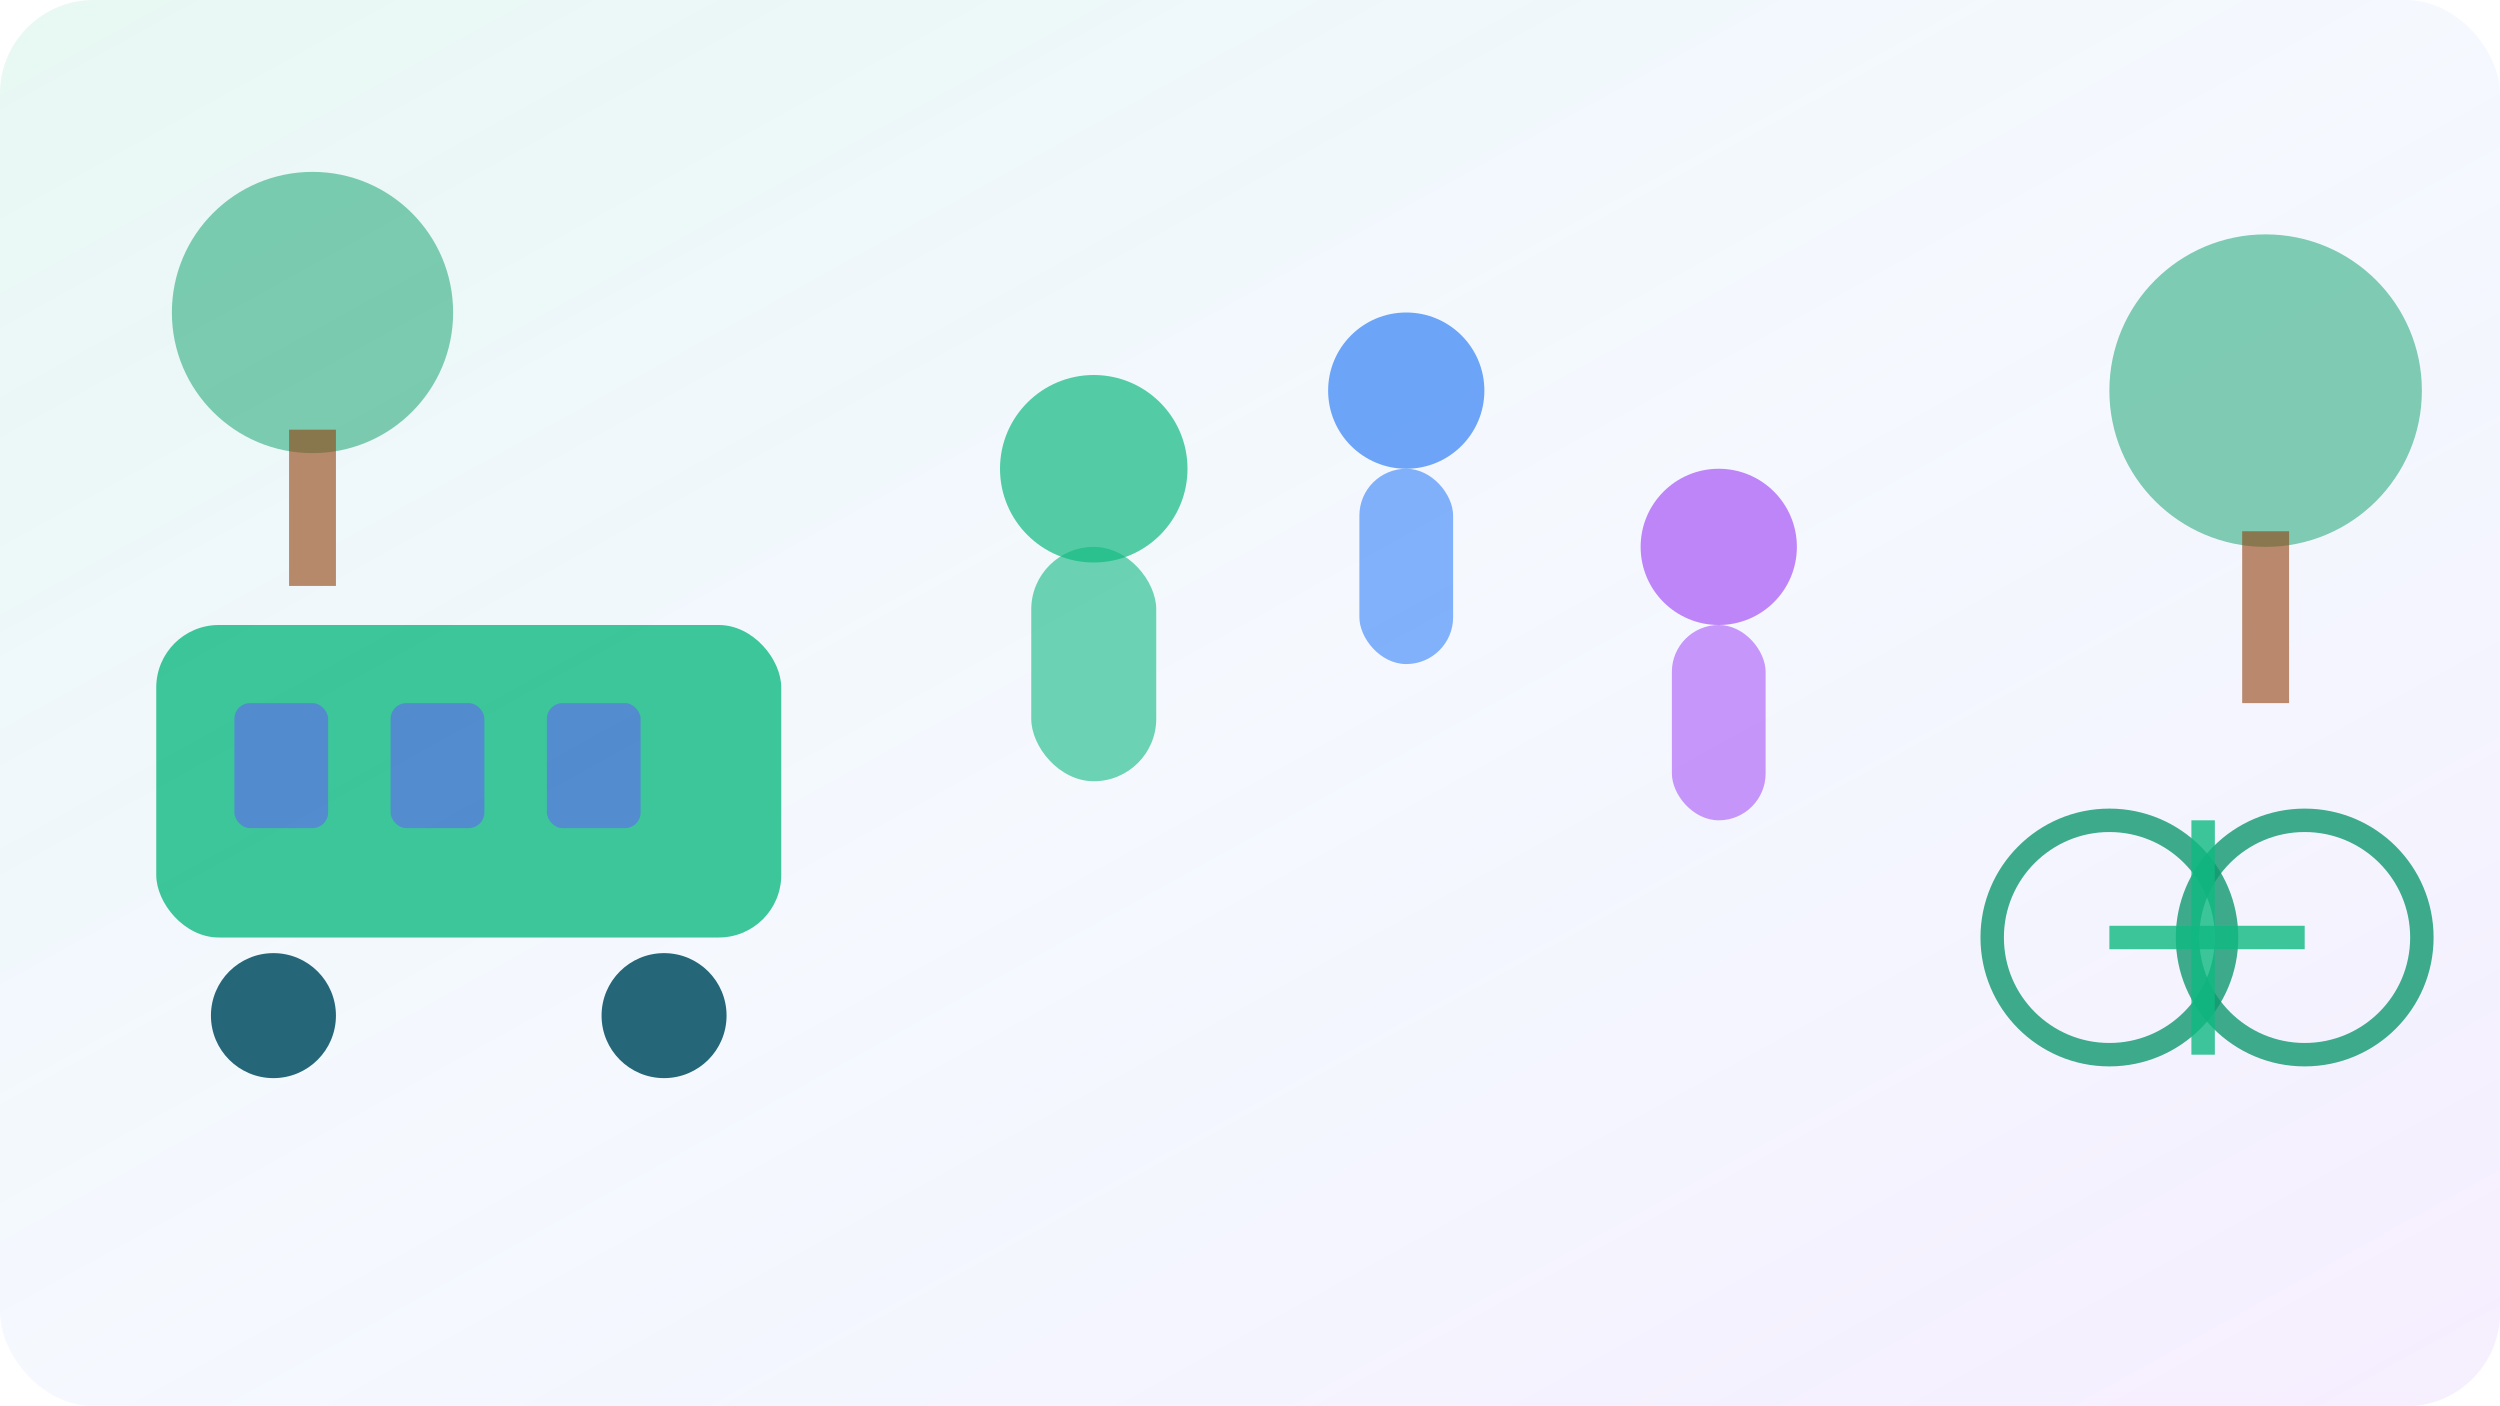 <svg width="320" height="180" viewBox="0 0 320 180" fill="none" xmlns="http://www.w3.org/2000/svg">
  <defs>
    <linearGradient id="communityGradient" x1="0%" y1="0%" x2="100%" y2="100%">
      <stop offset="0%" stop-color="#10b981" stop-opacity="0.1"/>
      <stop offset="50%" stop-color="#3481f6" stop-opacity="0.05"/>
      <stop offset="100%" stop-color="#a755f7" stop-opacity="0.1"/>
    </linearGradient>
  </defs>
  
  <!-- Background -->
  <rect width="320" height="180" rx="12" fill="url(#communityGradient)"/>
  
  <!-- Bus -->
  <rect x="20" y="80" width="80" height="40" rx="8" fill="#10b981" opacity="0.8"/>
  <circle cx="35" cy="130" r="8" fill="#256678"/>
  <circle cx="85" cy="130" r="8" fill="#256678"/>
  <rect x="30" y="90" width="12" height="16" rx="2" fill="#6366f1" opacity="0.6"/>
  <rect x="50" y="90" width="12" height="16" rx="2" fill="#6366f1" opacity="0.6"/>
  <rect x="70" y="90" width="12" height="16" rx="2" fill="#6366f1" opacity="0.6"/>
  
  <!-- People in community -->
  <circle cx="140" cy="60" r="12" fill="#10b981" opacity="0.7"/>
  <rect x="132" y="70" width="16" height="30" rx="8" fill="#10b981" opacity="0.6"/>
  
  <circle cx="180" cy="50" r="10" fill="#3481f6" opacity="0.7"/>
  <rect x="174" y="60" width="12" height="25" rx="6" fill="#3481f6" opacity="0.6"/>
  
  <circle cx="220" cy="70" r="10" fill="#a755f7" opacity="0.7"/>
  <rect x="214" y="80" width="12" height="25" rx="6" fill="#a755f7" opacity="0.6"/>
  
  <!-- Bike -->
  <circle cx="270" cy="120" r="15" fill="none" stroke="#10996e" stroke-width="3" opacity="0.8"/>
  <circle cx="295" cy="120" r="15" fill="none" stroke="#10996e" stroke-width="3" opacity="0.8"/>
  <line x1="270" y1="120" x2="295" y2="120" stroke="#10b981" stroke-width="3" opacity="0.8"/>
  <line x1="282" y1="105" x2="282" y2="135" stroke="#10b981" stroke-width="3" opacity="0.8"/>
  
  <!-- Trees -->
  <circle cx="40" cy="40" r="18" fill="#099f68" opacity="0.5"/>
  <rect x="37" y="55" width="6" height="20" fill="#92400d" opacity="0.6"/>
  
  <circle cx="290" cy="50" r="20" fill="#099f68" opacity="0.5"/>
  <rect x="287" y="68" width="6" height="22" fill="#92400d" opacity="0.6"/>
</svg>
